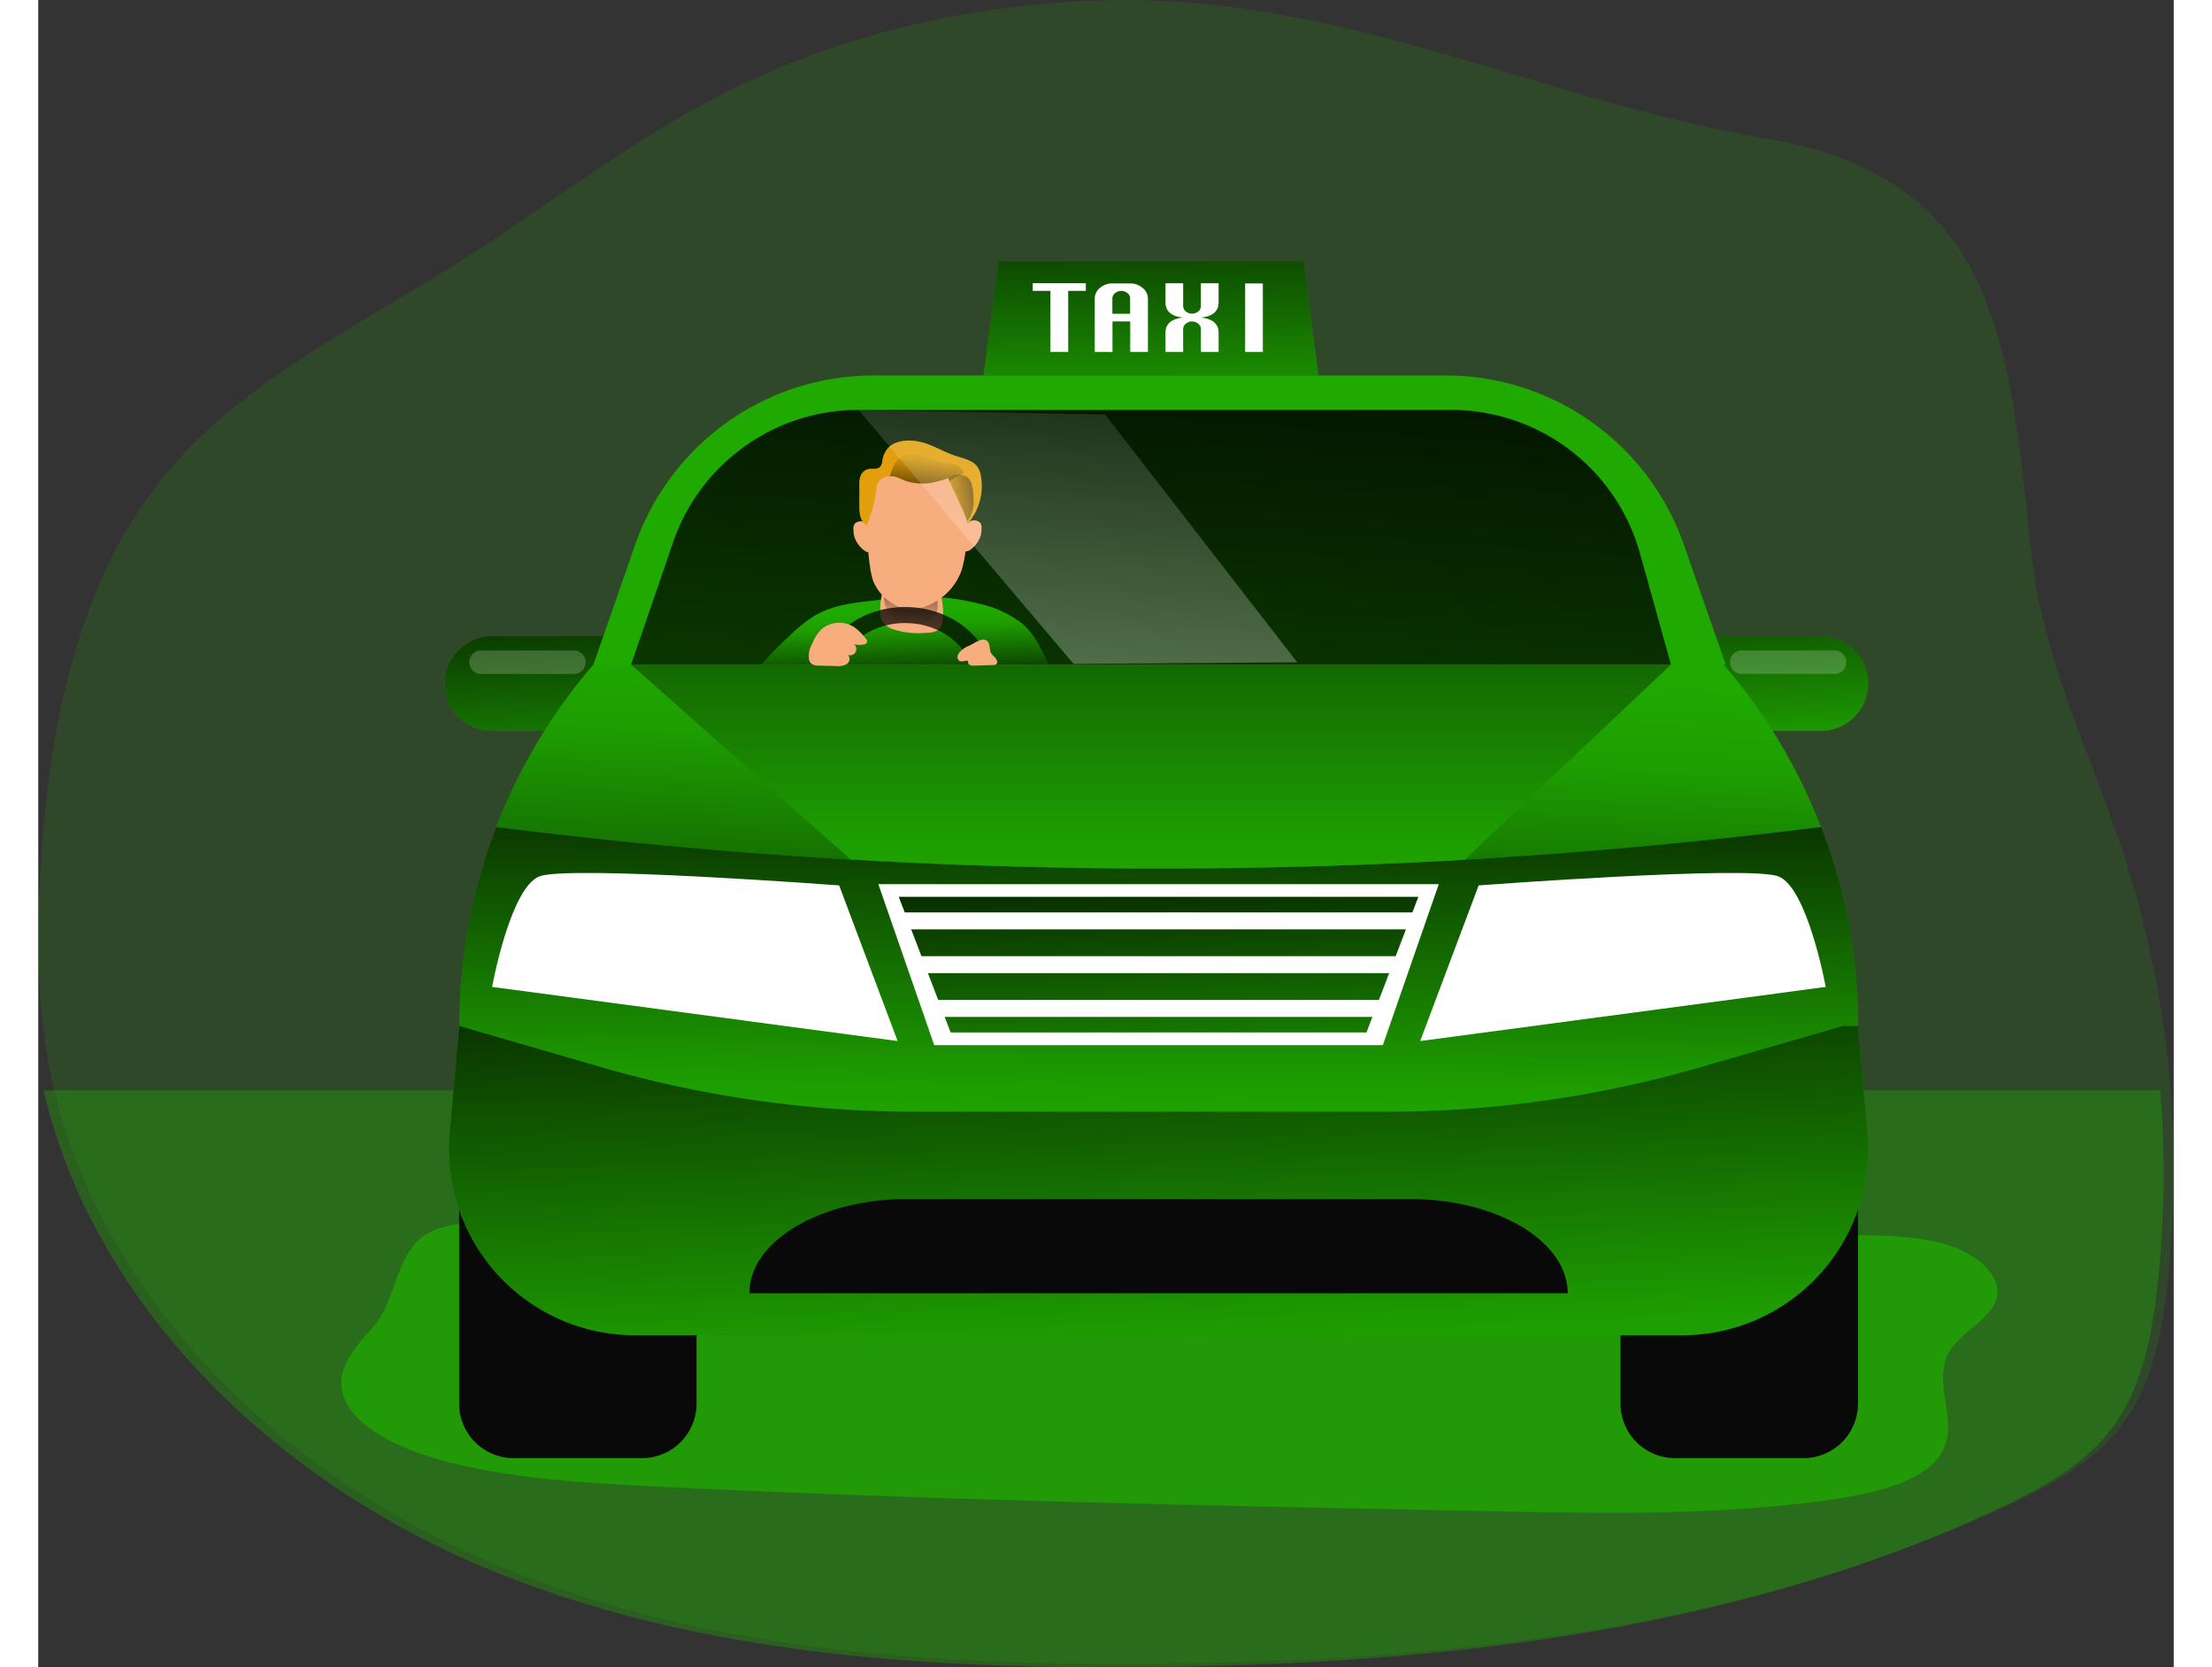 <svg id="Layer_1" data-name="Layer 1" xmlns="http://www.w3.org/2000/svg" xmlns:xlink="http://www.w3.org/1999/xlink" viewBox="0 0 405.5 316.57" width="406" height="306" class="illustration styles_illustrationTablet__1DWOa"><rect x="0" y="0" width="405.5" height="316.57" fill="#333333" stroke="none"/><defs><linearGradient id="linear-gradient" x1="94.42" y1="122.27" x2="97.41" y2="185.16" gradientUnits="userSpaceOnUse"><stop offset="0.01"></stop><stop offset="0.83" stop-opacity="0.07"></stop><stop offset="1" stop-opacity="0"></stop></linearGradient><linearGradient id="linear-gradient-2" x1="333.35" y1="110.9" x2="336.34" y2="173.79" xlink:href="#linear-gradient"></linearGradient><linearGradient id="linear-gradient-3" x1="210.37" y1="22.47" x2="211.65" y2="89.85" xlink:href="#linear-gradient"></linearGradient><linearGradient id="linear-gradient-4" x1="216.41" y1="151.29" x2="215.77" y2="244.34" xlink:href="#linear-gradient"></linearGradient><linearGradient id="linear-gradient-5" x1="221.28" y1="49.89" x2="196.47" y2="410.97" xlink:href="#linear-gradient"></linearGradient><linearGradient id="linear-gradient-6" x1="213.02" y1="250.75" x2="217.3" y2="146.37" xlink:href="#linear-gradient"></linearGradient><linearGradient id="linear-gradient-7" x1="213.24" y1="176.37" x2="218.38" y2="297.01" xlink:href="#linear-gradient"></linearGradient><linearGradient id="linear-gradient-8" x1="211.92" y1="150.28" x2="214.91" y2="224.3" xlink:href="#linear-gradient"></linearGradient><linearGradient id="linear-gradient-9" x1="214.53" y1="81.42" x2="214.53" y2="202.07" xlink:href="#linear-gradient"></linearGradient><linearGradient id="linear-gradient-10" x1="168.08" y1="155.88" x2="167.37" y2="137.91" xlink:href="#linear-gradient"></linearGradient><linearGradient id="linear-gradient-11" x1="169.6" y1="127.89" x2="168.53" y2="141.59" xlink:href="#linear-gradient"></linearGradient><linearGradient id="linear-gradient-12" x1="187.67" y1="115.32" x2="173.81" y2="117.13" xlink:href="#linear-gradient"></linearGradient><linearGradient id="linear-gradient-13" x1="171" y1="120.06" x2="172.43" y2="107.36" xlink:href="#linear-gradient"></linearGradient><linearGradient id="linear-gradient-14" x1="169.02" y1="121.72" x2="165.86" y2="193.39" xlink:href="#linear-gradient"></linearGradient><linearGradient id="linear-gradient-15" x1="201.59" y1="41.19" x2="181.55" y2="332.77" gradientUnits="userSpaceOnUse"><stop offset="0.02" stop-color="#fff" stop-opacity="0"></stop><stop offset="0.39" stop-color="#fff" stop-opacity="0.39"></stop><stop offset="1" stop-color="#fff"></stop></linearGradient></defs><title>Taxi driver</title><path d="M407.47,266.18c-1.08,9.43-3,19.16-8.82,26.66-5.21,6.78-13,11-20.74,14.68-50.68,23.91-108,30-164,30.36-43.14.3-87.36-2.78-126.86-20.13-38.15-16.75-71.49-49-80.89-89.38-.34-1.42-.63-2.85-.91-4.3C2.81,211,2.9,197.48,3.83,184.16,5.62,158.54,11,131.93,27.37,112.1,41.82,94.57,63,84.4,82.26,72.29c16.63-10.46,32.17-22.7,49.58-31.79,23-12,48.71-17.88,74.55-18.49,44.72-1,82.26,19,125.1,26.29,44.87,7.61,46,40.5,50.34,79.67,2.16,19.34,11.11,37.16,17.2,55.65a193.9,193.9,0,0,1,8.44,82.56Z" transform="translate(-3.23 -21.97)" fill="#20aa01" opacity="0.18" style="isolation: isolate;"></path><path d="M405.55,266.83c-1.09,9.42-3,19.15-8.82,26.66-5.21,6.77-13,11-20.74,14.67-50.68,23.91-107.95,30-164,30.36-43.14.31-87.35-2.78-126.85-20.13C47,301.64,13.65,269.41,4.25,229H406.16A193.43,193.43,0,0,1,405.55,266.83Z" transform="translate(-3.23 -21.97)" fill="#20aa01" opacity="0.37"></path><path d="M66.77,274c-3,3.26-6,6.75-6,10.58-.06,7,9.67,12.16,19.28,14.74,12.72,3.41,26.59,4.23,40.25,4.9,53,2.63,106.22,3.67,159.39,4.71,21.73.43,43.72.83,64.93-2.35,7.9-1.19,16.53-3.37,19.8-8.36,4.08-6.24-2.2-14,2.06-20.17,2.25-3.26,7.17-5.59,8.48-9.08,1.55-4.16-2.9-8.49-8.59-10.41s-12.32-2-18.69-2.09q-69.19-.67-138.4-1l-92.68-.54c-9.6-.05-30.61-3-38.81.91C71.08,259,71.34,269,66.77,274Z" transform="translate(-3.23 -21.97)" fill="#20aa01" opacity="0.74"></path><path d="M79.92,227.67H125a0,0,0,0,1,0,0v38.85a10.35,10.35,0,0,1-10.35,10.35H90.27a10.35,10.35,0,0,1-10.35-10.35V227.67A0,0,0,0,1,79.92,227.67Z" fill="#090909"></path><path d="M300.45,227.67h45.09a0,0,0,0,1,0,0v38.85a10.35,10.35,0,0,1-10.35,10.35H310.8a10.35,10.35,0,0,1-10.35-10.35V227.67A0,0,0,0,1,300.45,227.67Z" fill="#090909"></path><path d="M89.41,160.76H110.8v-18H89.41a9,9,0,0,0-9,9h0A9,9,0,0,0,89.41,160.76Z" transform="translate(-3.23 -21.97)" fill="#20aa01"></path><path d="M341.71,160.76H320.32v-18h21.39a9,9,0,0,1,9,9h0A9,9,0,0,1,341.71,160.76Z" transform="translate(-3.23 -21.97)" fill="#20aa01"></path><path d="M89.41,160.76H110.8v-18H89.41a9,9,0,0,0-9,9h0A9,9,0,0,0,89.41,160.76Z" transform="translate(-3.23 -21.97)" fill="url(#linear-gradient)"></path><path d="M341.71,160.76H320.32v-18h21.39a9,9,0,0,1,9,9h0A9,9,0,0,1,341.71,160.76Z" transform="translate(-3.23 -21.97)" fill="url(#linear-gradient-2)"></path><polygon points="243.11 71.3 179.49 71.3 182.34 49.6 240.26 49.6 243.11 71.3" fill="#20aa01"></polygon><polygon points="243.11 71.3 179.49 71.3 182.34 49.6 240.26 49.6 243.11 71.3" fill="url(#linear-gradient-3)"></polygon><path d="M90.19,179a104.92,104.92,0,0,0-7,37.74l58.7,29.37,142.15.28,64.77-29.65h0a105.13,105.13,0,0,0-7-37.74Z" transform="translate(-3.23 -21.97)" fill="#20aa01"></path><path d="M90.19,179a104.92,104.92,0,0,0-7,37.74l58.7,29.37,142.15.28,64.77-29.65h0a105.13,105.13,0,0,0-7-37.74Z" transform="translate(-3.23 -21.97)" fill="url(#linear-gradient-4)"></path><path d="M270.45,93.27H161.82a47.91,47.91,0,0,0-45.25,32.16l-7.92,22.73h215l-7.93-22.73A47.9,47.9,0,0,0,270.45,93.27Z" transform="translate(-3.23 -21.97)" fill="#20aa01"></path><path d="M313.26,148.16H115.8l8-23.29A37.21,37.21,0,0,1,159,99.81H271.53A37.2,37.2,0,0,1,307.36,127Z" transform="translate(-3.23 -21.97)" fill="url(#linear-gradient-5)"></path><path d="M90.19,179h0a1006.32,1006.32,0,0,0,248.72.35l2.82-.35a104.81,104.81,0,0,0-17-29.09l-1.47-1.78H108.65l-1.48,1.78A105,105,0,0,0,90.19,179Z" transform="translate(-3.23 -21.97)" fill="#20aa01"></path><path d="M90.19,179h0a1006.32,1006.32,0,0,0,248.72.35l2.82-.35a104.81,104.81,0,0,0-17-29.09l-1.47-1.78H108.65l-1.48,1.78A105,105,0,0,0,90.19,179Z" transform="translate(-3.23 -21.97)" fill="url(#linear-gradient-6)"></path><path d="M350.56,237.09l-1.79-20.32h-2.86l-26.67,7.74a215.37,215.37,0,0,1-60.12,8.56H169.94a215.37,215.37,0,0,1-60.12-8.56l-26.67-7.74-1.79,20.32a35.33,35.33,0,0,0,35.19,38.42H315.37A35.33,35.33,0,0,0,350.56,237.09Z" transform="translate(-3.23 -21.97)" fill="#20aa01"></path><path d="M350.56,237.09l-1.79-20.32h-2.86l-26.67,7.74a215.37,215.37,0,0,1-60.12,8.56H169.94a215.37,215.37,0,0,1-60.12-8.56l-26.67-7.74-1.79,20.32a35.33,35.33,0,0,0,35.19,38.42H315.37A35.33,35.33,0,0,0,350.56,237.09Z" transform="translate(-3.23 -21.97)" fill="url(#linear-gradient-7)"></path><polygon points="212.73 167.89 159.52 167.89 170.13 198.45 212.73 198.45 255.32 198.45 265.94 167.89 212.73 167.89" fill="#fff"></polygon><polygon points="212.73 170.31 163.42 170.31 173.25 196.03 212.73 196.03 252.21 196.03 262.04 170.31 212.73 170.31" fill="#20aa01"></polygon><polygon points="212.73 170.31 163.42 170.31 173.25 196.03 212.73 196.03 252.21 196.03 262.04 170.31 212.73 170.31" fill="url(#linear-gradient-8)"></polygon><rect x="163.42" y="173.25" width="98.22" height="3.22" fill="#fff"></rect><rect x="166.6" y="181.56" width="92.3" height="3.22" fill="#fff"></rect><rect x="168.85" y="189.87" width="86.55" height="3.22" fill="#fff"></rect><path d="M293.7,267.53H138.26c0-9.88,13.44-17.89,30-17.89h95.39c16.58,0,30,8,30,17.89Z" transform="translate(-3.23 -21.97)" fill="#090909"></path><path d="M195.43,88.79V77.2h-3.36V75.75h10.08V77.2H198.8V88.79Z" transform="translate(-3.23 -21.97)" fill="#fff"></path><path d="M203.84,88.79V78.64a2.61,2.61,0,0,1,1-2,3.46,3.46,0,0,1,2.36-.85h3.37a3.51,3.51,0,0,1,2.37.86,2.61,2.61,0,0,1,1,2V88.79h-3.36V83h-3.37v5.8Zm3.35-7.24h3.37V78.64a1.26,1.26,0,0,0-.5-1,1.77,1.77,0,0,0-1.18-.43,1.79,1.79,0,0,0-1.19.43,1.29,1.29,0,0,0-.5,1Z" transform="translate(-3.23 -21.97)" fill="#fff"></path><path d="M217.28,88.79V85.16c0-1.7,1.11-2.66,3.35-2.89-2.24-.23-3.35-1.19-3.35-2.89V75.75h3.35V80.1a1.33,1.33,0,0,0,.5,1,1.85,1.85,0,0,0,2.37,0,1.3,1.3,0,0,0,.5-1V75.75h3.36v3.63q0,2.55-3.36,2.89,3.36.35,3.36,2.9v3.62H224V84.44a1.27,1.27,0,0,0-.5-1,1.85,1.85,0,0,0-2.37,0,1.3,1.3,0,0,0-.5,1v4.35Z" transform="translate(-3.23 -21.97)" fill="#fff"></path><path d="M232.4,88.79v-13h3.36v13Z" transform="translate(-3.23 -21.97)" fill="#fff"></path><path d="M274.07,185.22l39.19-37.06H115.79l41.7,37A1005.35,1005.35,0,0,0,274.07,185.22Z" transform="translate(-3.23 -21.97)" fill="#20aa01"></path><path d="M274.07,185.22l39.19-37.06H115.79l41.7,37A1005.35,1005.35,0,0,0,274.07,185.22Z" transform="translate(-3.23 -21.97)" fill="url(#linear-gradient-9)"></path><path d="M104.94,149.94H87.31a2.23,2.23,0,0,1-2.23-2.23h0a2.23,2.23,0,0,1,2.23-2.23h17.63a2.23,2.23,0,0,1,2.23,2.23h0A2.23,2.23,0,0,1,104.94,149.94Z" transform="translate(-3.23 -21.97)" fill="#fff" opacity="0.2"></path><path d="M344.32,149.94H326.69a2.23,2.23,0,0,1-2.23-2.23h0a2.23,2.23,0,0,1,2.23-2.23h17.63a2.23,2.23,0,0,1,2.23,2.23h0A2.23,2.23,0,0,1,344.32,149.94Z" transform="translate(-3.23 -21.97)" fill="#fff" opacity="0.2"></path><path d="M155.31,190.09s-51.33-3.85-56.9-1.72-9,21-9,21l77,10.27Z" transform="translate(-3.23 -21.97)" fill="#fff"></path><path d="M276.74,190.09s51.34-3.85,56.9-1.72,9,21,9,21l-77,10.27Z" transform="translate(-3.23 -21.97)" fill="#fff"></path><path d="M194.85,148.16H140.66a4.57,4.57,0,0,1,.43-.58,63.31,63.31,0,0,1,4.75-4.81,26.17,26.17,0,0,1,4.89-3.93c3.81-2.22,8.11-2.47,12.51-3l.64-.07.45,0,1.09-.15a40.47,40.47,0,0,1,8.38-.29l1,.07h0a44,44,0,0,1,6.95,1.17,20.63,20.63,0,0,1,8.23,3.74c2.39,2,3.63,4.72,4.8,7.34A.6.6,0,0,1,194.85,148.16Z" transform="translate(-3.23 -21.97)" fill="#20aa01"></path><path d="M194.85,148.16H140.66a4.57,4.57,0,0,1,.43-.58,63.31,63.31,0,0,1,4.75-4.81,26.17,26.17,0,0,1,4.89-3.93c3.81-2.22,8.11-2.47,12.51-3l.64-.07.45,0,1.09-.15a40.47,40.47,0,0,1,8.38-.29l1,.07h0a44,44,0,0,1,6.95,1.17,20.63,20.63,0,0,1,8.23,3.74c2.39,2,3.63,4.72,4.8,7.34A.6.6,0,0,1,194.85,148.16Z" transform="translate(-3.23 -21.97)" fill="url(#linear-gradient-10)"></path><path d="M163.45,139.83a4,4,0,0,0,2.11,1.63,15.76,15.76,0,0,0,6.36.66,4.11,4.11,0,0,0,2.08-.46,2.83,2.83,0,0,0,1-2.23,13.66,13.66,0,0,0-1-6.36,1.83,1.83,0,0,0-.58-.85,2.33,2.33,0,0,0-.92-.31c-2-.37-6.45-1-8.08.6C163.24,133.7,162.7,138.44,163.45,139.83Z" transform="translate(-3.23 -21.97)" fill="#f7ad7e"></path><path d="M166.23,139.64a6.38,6.38,0,0,0,6.38,0,3,3,0,0,0,1.08-1,3.58,3.58,0,0,0,.29-2.1,2.88,2.88,0,0,0-.7-2,3.32,3.32,0,0,0-1.54-.67,15.49,15.49,0,0,0-5.26-.31,3.93,3.93,0,0,0-2.19.76,2.12,2.12,0,0,0-.39,1.83A4.84,4.84,0,0,0,166.23,139.64Z" transform="translate(-3.23 -21.97)" fill="url(#linear-gradient-11)"></path><path d="M178.36,130.8a11.42,11.42,0,0,1-8.88,6.87c-3,.23-6.29-2.15-7.6-5.13s-1.5-14.43-1.5-14.43a4.1,4.1,0,0,1,.51-2.21c.41-.83,1.17-3.33,2.21-4.06a30.33,30.33,0,0,1,14.51.28c1,.76,1.5,3.17,1.72,3.62a3.22,3.22,0,0,1,.21.84C179.94,119.34,179.76,127.22,178.36,130.8Z" transform="translate(-3.23 -21.97)" fill="#f7ad7e"></path><path d="M160.24,121.17a1.64,1.64,0,0,0-2,.28,1.68,1.68,0,0,0-.21,1.08,6,6,0,0,0,.1,1.11,5.18,5.18,0,0,0,1.63,2.59,2.72,2.72,0,0,0,.67.48,1.17,1.17,0,0,0,.84.07,1.26,1.26,0,0,0,.73-1,4.91,4.91,0,0,0-.27-2.73A3.69,3.69,0,0,0,160.24,121.17Z" transform="translate(-3.23 -21.97)" fill="#f7ad7e"></path><path d="M180.13,121a1.65,1.65,0,0,1,2,.27,1.7,1.7,0,0,1,.22,1.08,6,6,0,0,1-.11,1.11,5.18,5.18,0,0,1-1.63,2.59,2.28,2.28,0,0,1-.67.48,1.17,1.17,0,0,1-.84.08,1.27,1.27,0,0,1-.73-1.06,4.83,4.83,0,0,1,.28-2.73A3.64,3.64,0,0,1,180.13,121Z" transform="translate(-3.23 -21.97)" fill="#f7ad7e"></path><path d="M179.68,121.46a5.41,5.41,0,0,0-.12-.55,16,16,0,0,0-1.11-2.85c-.73-1.57-1.45-3.12-2.17-4.69-.12-.24-.23-.49-.34-.73l0,0s0,0,0,.07a.94.94,0,0,1-.42.23,21.78,21.78,0,0,1-3,.76,11.15,11.15,0,0,1-4-.24c-1.11-.28-2.25-1.11-3.43-1.07l-.17,0a2.56,2.56,0,0,0-2.5,1.92,25.14,25.14,0,0,1-1.86,7.41c-1.27-.75-1.41-2.24-1.42-3.53s0-2.67,0-4a4.78,4.78,0,0,1,.25-1.91,2.15,2.15,0,0,1,1.62-1.28c.61-.1,1.32.08,1.84-.21a1.62,1.62,0,0,0,.64-1.24,4.74,4.74,0,0,1,1.16-2.59c1.46-1.49,4.23-1.59,6.42-1s4.09,1.81,6.25,2.53c1.45.49,3.13.82,4.06,1.87a4,4,0,0,1,.83,1.9A10.9,10.9,0,0,1,179.68,121.46Z" transform="translate(-3.23 -21.97)" fill="#e29f0b"></path><path d="M180.15,120.2a2,2,0,0,1-.59.71,16,16,0,0,0-1.11-2.85l-2.51-5.42a5.06,5.06,0,0,1,1.58-.52,2.88,2.88,0,0,1,2.12.48,2.68,2.68,0,0,1,.85,1.38,10,10,0,0,1,.31,2.6A6.37,6.37,0,0,1,180.15,120.2Z" transform="translate(-3.23 -21.97)" fill="url(#linear-gradient-12)"></path><path d="M178.93,111.86a9.43,9.43,0,0,0-2.65,1.51c-.12-.24-.23-.49-.34-.73l0,0s0,0,0,.07a.94.94,0,0,1-.42.23,21.78,21.78,0,0,1-3,.76,11.15,11.15,0,0,1-4-.24c-1.11-.28-2.25-1.11-3.43-1.07l-.17,0c0-.16.13-.33.19-.51.57-1.61.95-3,3.06-3.5a6.48,6.48,0,0,1,3.72.3,16.4,16.4,0,0,0,3.39,1.24,13,13,0,0,1,2.17.24A2.15,2.15,0,0,1,178.93,111.86Z" transform="translate(-3.23 -21.97)" fill="url(#linear-gradient-13)"></path><path d="M167.85,137.23c-7.81,0-14.38,4.67-16.12,10.93h3.67c1.65-4.57,6.61-7.89,12.45-7.89s10.81,3.32,12.47,7.89H184C182.24,141.9,175.66,137.23,167.85,137.23Z" transform="translate(-3.23 -21.97)" fill="url(#linear-gradient-14)"></path><path d="M158.29,141.14a10.63,10.63,0,0,1,2.06,2.07.81.81,0,0,1,.27.67c-.06.27-.38.4-.65.46a3.82,3.82,0,0,1-1.84-.06,1.24,1.24,0,0,1,.31,1.5,1.23,1.23,0,0,1-1.43.56,1.17,1.17,0,0,1-.3,1.75,3.44,3.44,0,0,1-2,.35l-3.27-.08a2.28,2.28,0,0,1-1.36-.33,1.48,1.48,0,0,1-.5-.88,4.73,4.73,0,0,1,.64-3,7.67,7.67,0,0,1,1.75-2.71A5.24,5.24,0,0,1,158.29,141.14Z" transform="translate(-3.23 -21.97)" fill="#f7ad7e"></path><path d="M180.08,144.54a4.81,4.81,0,0,0-2,1.39,1.38,1.38,0,0,0-.3.8.79.79,0,0,0,.38.73c.49.28,1.11-.14,1.66,0a.61.61,0,0,0,.31.77,1.71,1.71,0,0,0,.9.13l3.55-.11a.87.87,0,0,0,.55-.13.66.66,0,0,0,.12-.75c-.24-.66-1-1-1.22-1.71s0-2.06-1.2-2.23C182,143.32,180.8,144.2,180.08,144.54Z" transform="translate(-3.23 -21.97)" fill="#f7ad7e"></path><polygon points="155.77 77.84 196.58 126.05 239.07 125.76 202.57 78.7 155.77 77.84" fill="url(#linear-gradient-15)"></polygon></svg>